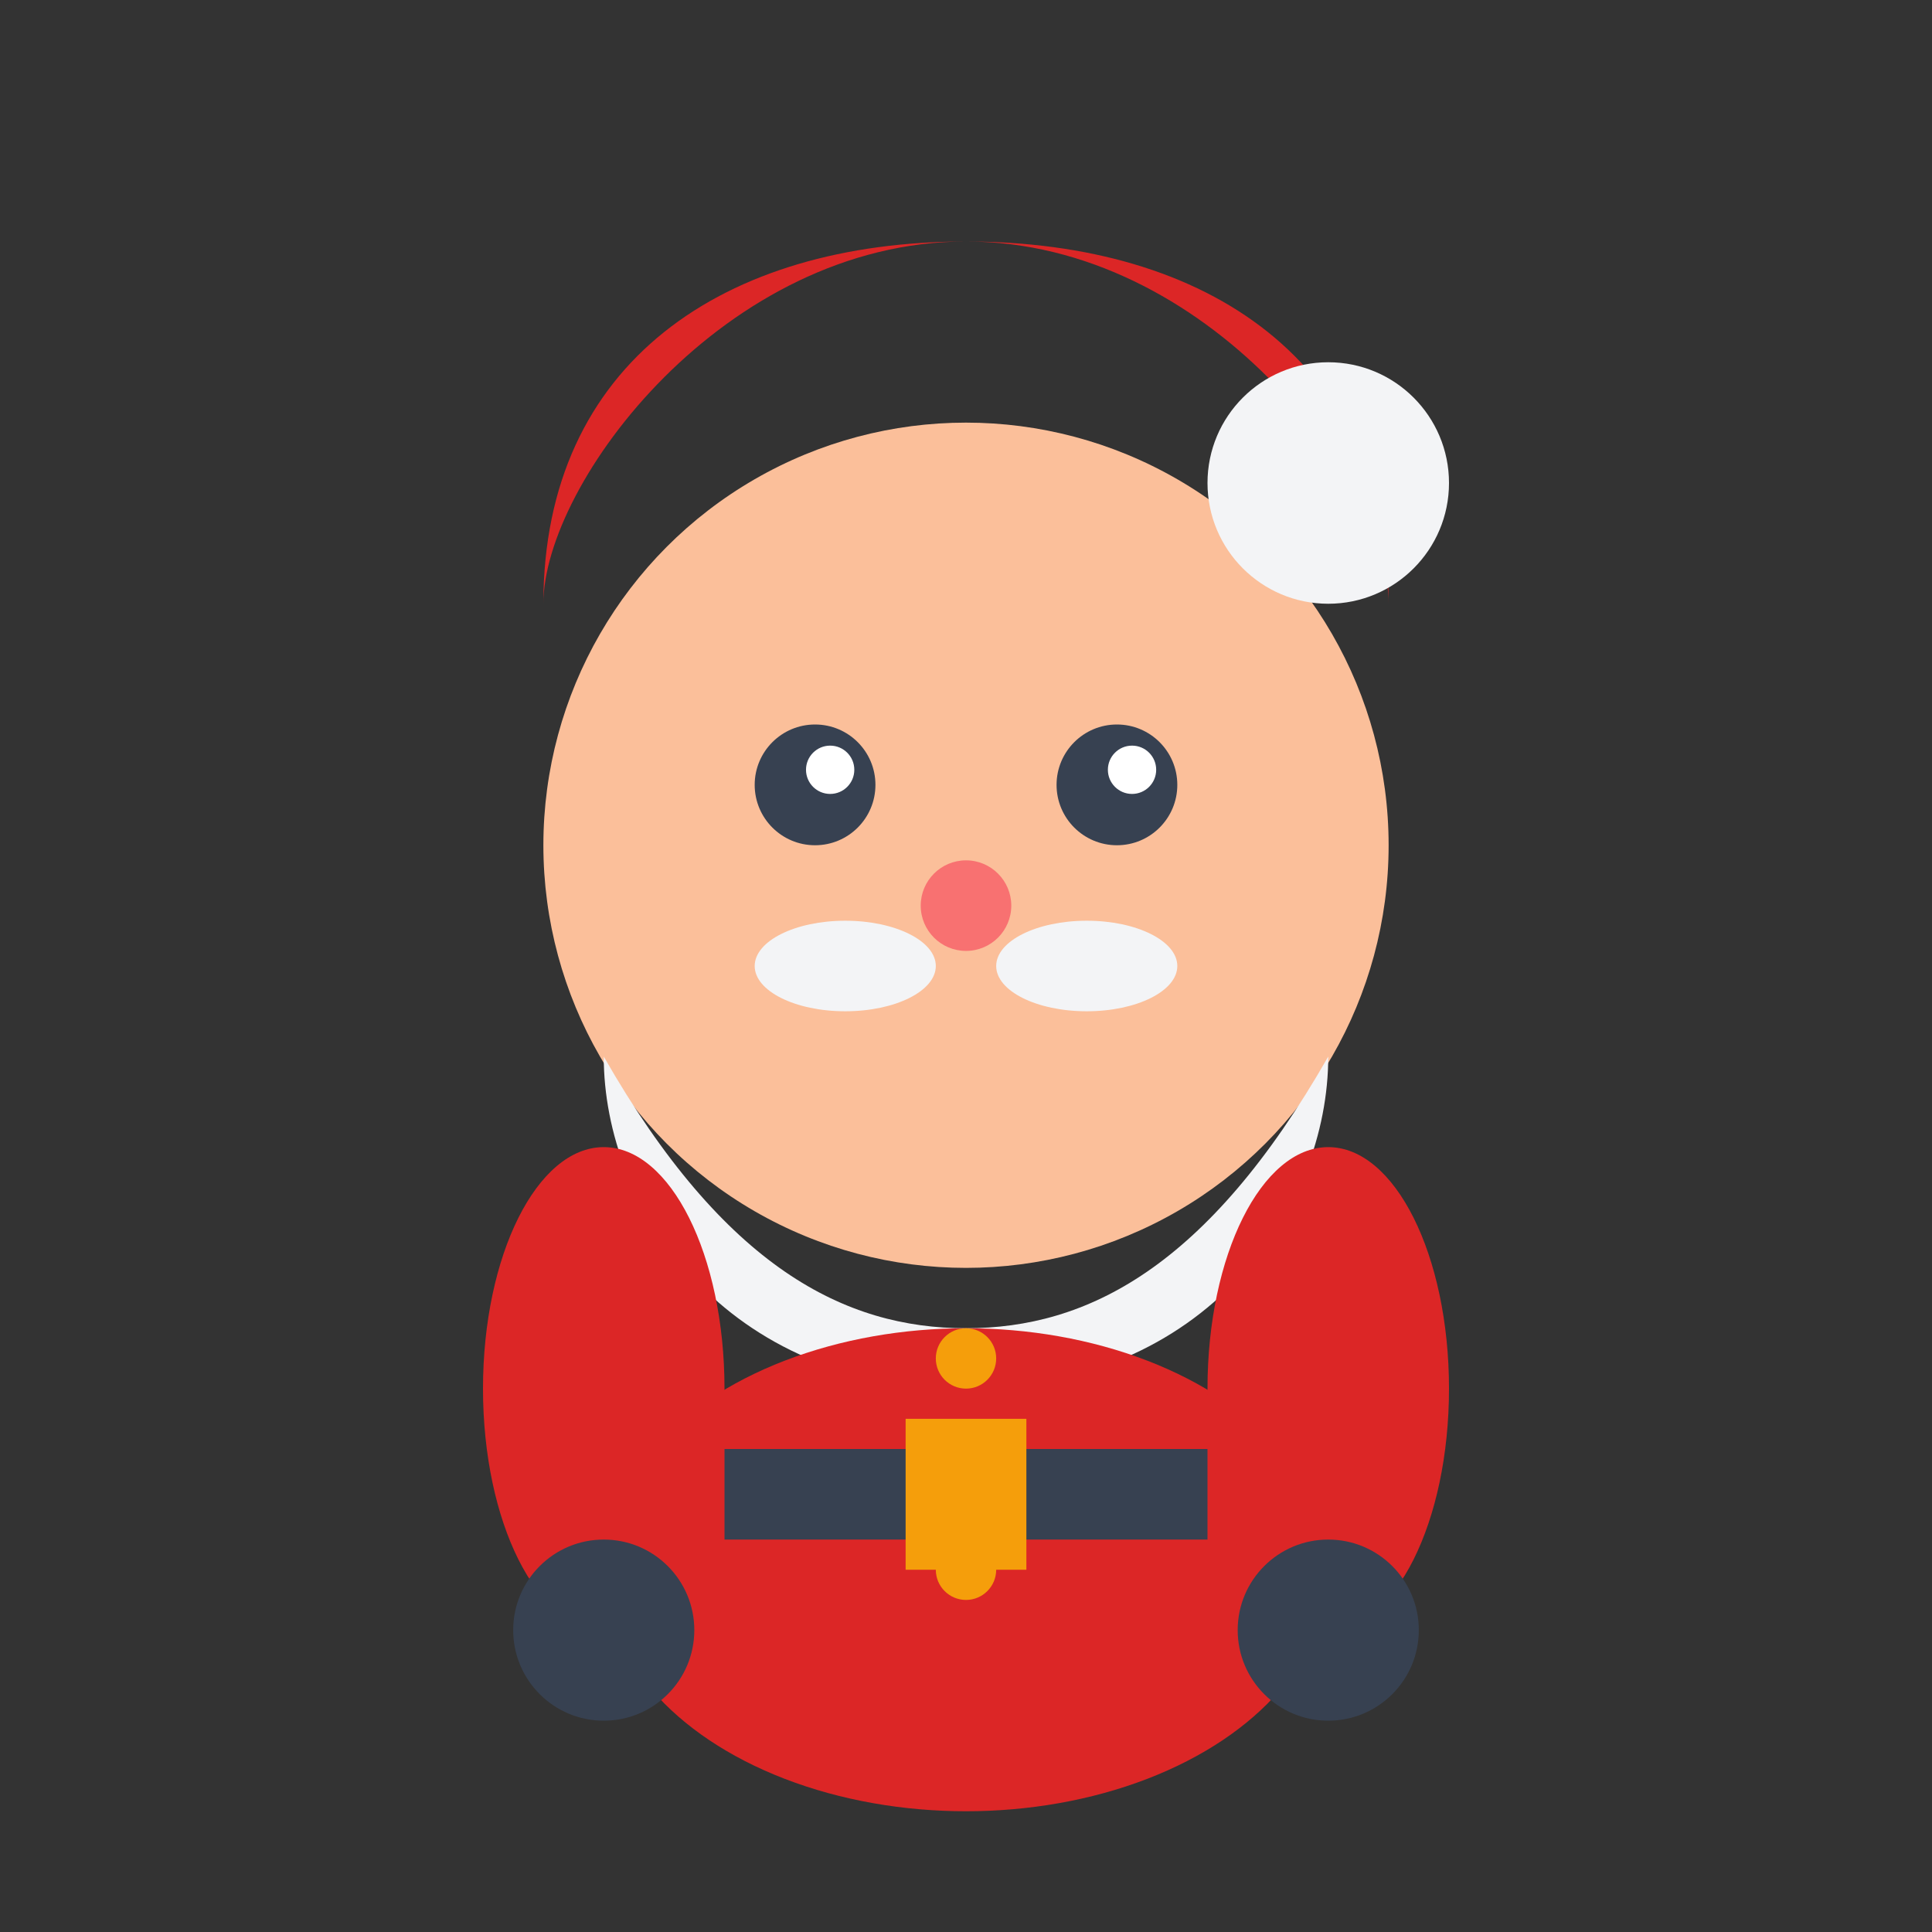 <svg width="64" height="64" viewBox="0 0 64 64" fill="none" xmlns="http://www.w3.org/2000/svg">
  <rect x="0" y="0" width="64" height="64" fill="#333333" stroke="none"/>
  <!-- Santa's face -->
  <circle cx="32" cy="28" r="14" fill="#FBBF9A"/>
  
  <!-- Santa's hat -->
  <path d="M18 20C18 12 24 8 32 8C40 8 46 12 46 20C46 16 40 8 32 8C24 8 18 16 18 20Z" fill="#DC2626"/>
  <circle cx="44" cy="16" r="4" fill="#F3F4F6"/>
  
  <!-- Eyes -->
  <circle cx="27" cy="26" r="2" fill="#374151"/>
  <circle cx="37" cy="26" r="2" fill="#374151"/>
  <circle cx="27.5" cy="25.5" r="0.8" fill="#FFFFFF"/>
  <circle cx="37.5" cy="25.5" r="0.8" fill="#FFFFFF"/>
  
  <!-- Nose -->
  <circle cx="32" cy="30" r="1.5" fill="#F87171"/>
  
  <!-- Mustache -->
  <ellipse cx="28" cy="32" rx="3" ry="1.5" fill="#F3F4F6"/>
  <ellipse cx="36" cy="32" rx="3" ry="1.5" fill="#F3F4F6"/>
  
  <!-- Beard -->
  <path d="M20 35C24 42 28 44 32 44C36 44 40 42 44 35C44 40 40 46 32 46C24 46 20 40 20 35Z" fill="#F3F4F6"/>
  
  <!-- Body -->
  <ellipse cx="32" cy="52" rx="12" ry="8" fill="#DC2626"/>
  
  <!-- Belt -->
  <rect x="24" y="48" width="16" height="3" fill="#374151"/>
  <rect x="30" y="47" width="4" height="5" fill="#F59E0B"/>
  
  <!-- Buttons -->
  <circle cx="32" cy="45" r="1" fill="#F59E0B"/>
  <circle cx="32" cy="52" r="1" fill="#F59E0B"/>
  
  <!-- Arms -->
  <ellipse cx="44" cy="46" rx="4" ry="8" fill="#DC2626"/>
  <ellipse cx="20" cy="46" rx="4" ry="8" fill="#DC2626"/>
  
  <!-- Gloves -->
  <circle cx="44" cy="54" r="3" fill="#374151"/>
  <circle cx="20" cy="54" r="3" fill="#374151"/>
</svg>